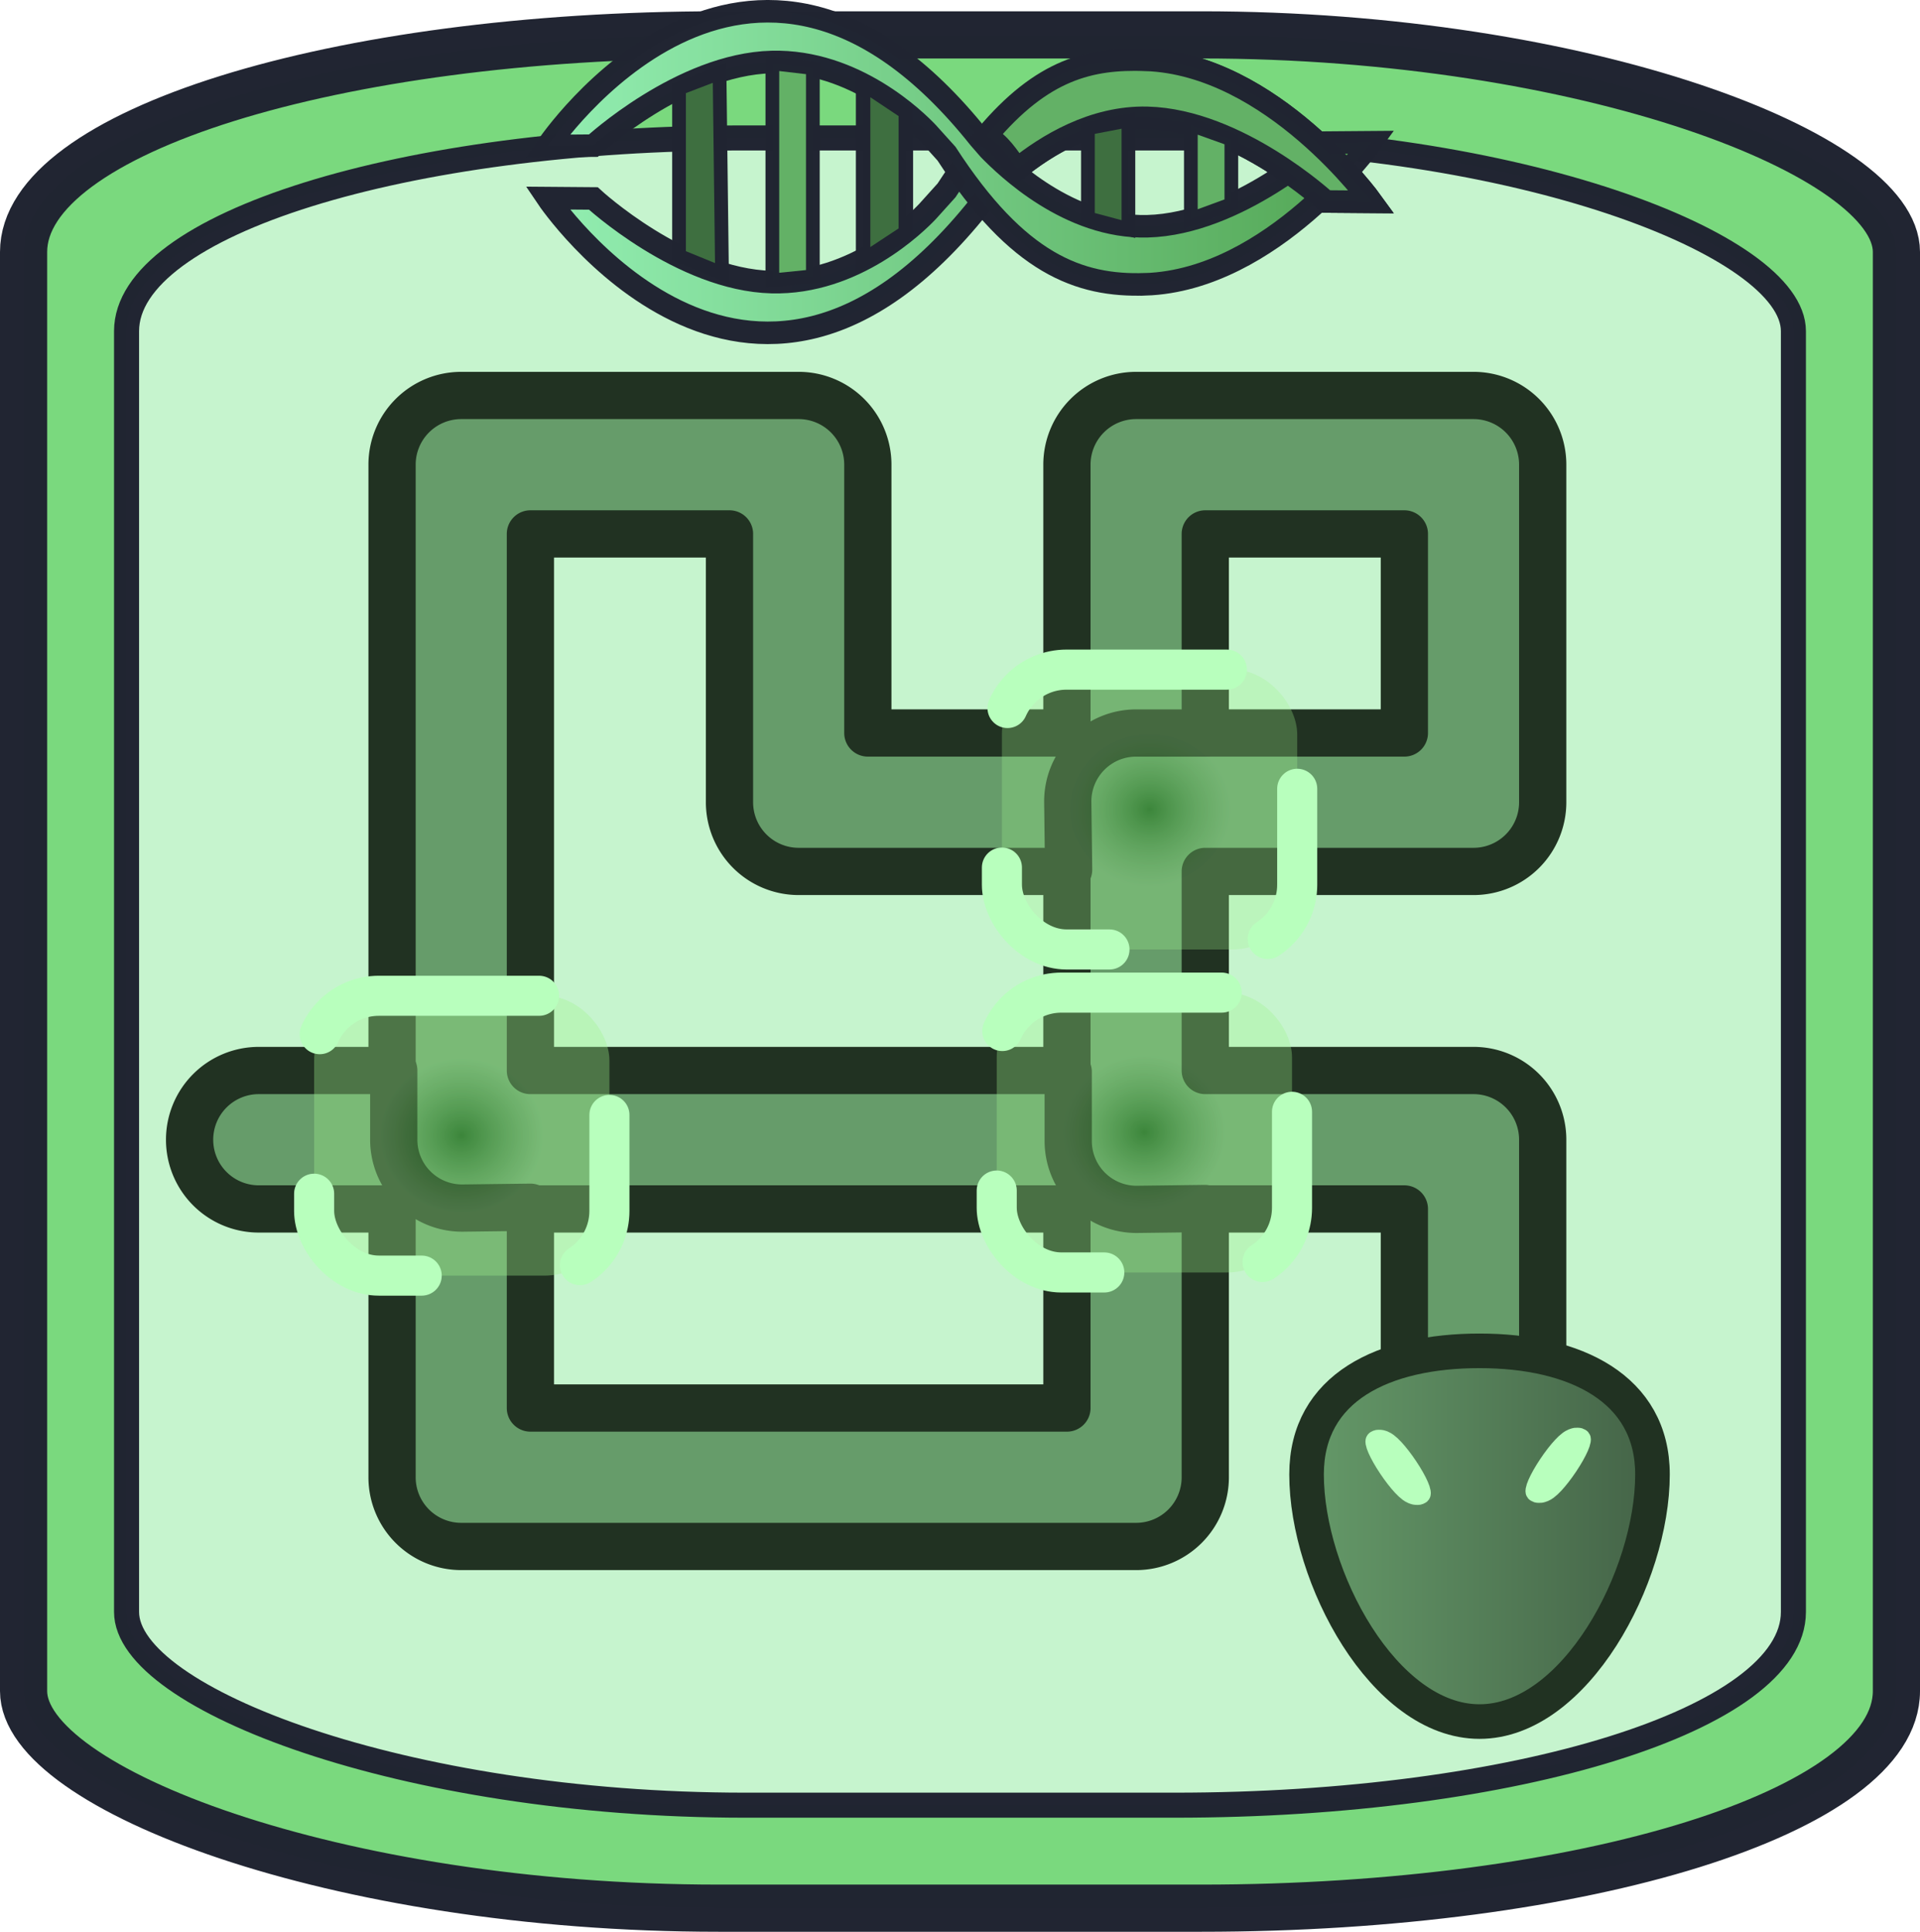 <?xml version="1.0" encoding="UTF-8" standalone="no"?>
<!-- Created with Inkscape (http://www.inkscape.org/) -->

<svg
   width="200"
   height="201.177"
   viewBox="0 0 52.917 53.228"
   version="1.1"
   id="svg1"
   inkscape:version="1.4.2 (f4327f4, 2025-05-13)"
   sodipodi:docname="CornerPhasing.svg"
   xmlns:inkscape="http://www.inkscape.org/namespaces/inkscape"
   xmlns:sodipodi="http://sodipodi.sourceforge.net/DTD/sodipodi-0.dtd"
   xmlns:xlink="http://www.w3.org/1999/xlink"
   xmlns="http://www.w3.org/2000/svg"
   xmlns:svg="http://www.w3.org/2000/svg">
  <sodipodi:namedview
     id="namedview1"
     pagecolor="#ffffff"
     bordercolor="#000000"
     borderopacity="0.25"
     inkscape:showpageshadow="2"
     inkscape:pageopacity="0.0"
     inkscape:pagecheckerboard="0"
     inkscape:deskcolor="#d1d1d1"
     inkscape:document-units="mm"
     inkscape:zoom="4.543042"
     inkscape:cx="11.666192"
     inkscape:cy="133.28074"
     inkscape:window-width="3840"
     inkscape:window-height="2054"
     inkscape:window-x="-11"
     inkscape:window-y="-11"
     inkscape:window-maximized="1"
     inkscape:current-layer="layer1"
     showgrid="true">
    <inkscape:grid
       id="grid1"
       units="mm"
       originx="0"
       originy="0"
       spacingx="1"
       spacingy="1"
       empcolor="#0099e5"
       empopacity="0.302"
       color="#0099e5"
       opacity="0.149"
       empspacing="5"
       enabled="true"
       visible="true" />
  </sodipodi:namedview>
  <defs
     id="defs1">
    <linearGradient
       id="linearGradient23"
       inkscape:collect="always">
      <stop
         style="stop-color:#0b6c04;stop-opacity:0.462;"
         offset="0"
         id="stop22" />
      <stop
         style="stop-color:#9ef38e;stop-opacity:0.284;"
         offset="0.551"
         id="stop23" />
    </linearGradient>
    <linearGradient
       id="linearGradient21"
       inkscape:collect="always">
      <stop
         style="stop-color:#0b6c04;stop-opacity:0.462;"
         offset="0"
         id="stop20" />
      <stop
         style="stop-color:#9ef38e;stop-opacity:0.346;"
         offset="0.551"
         id="stop21" />
    </linearGradient>
    <linearGradient
       id="linearGradient17"
       inkscape:collect="always">
      <stop
         style="stop-color:#0b6c04;stop-opacity:0.462;"
         offset="0"
         id="stop18" />
      <stop
         style="stop-color:#9ef38e;stop-opacity:0.32;"
         offset="0.551"
         id="stop19" />
    </linearGradient>
    <linearGradient
       id="linearGradient8"
       inkscape:collect="always">
      <stop
         style="stop-color:#669c6a;stop-opacity:1;"
         offset="0"
         id="stop8" />
      <stop
         style="stop-color:#436146;stop-opacity:1;"
         offset="1"
         id="stop9" />
    </linearGradient>
    <inkscape:path-effect
       effect="fillet_chamfer"
       id="path-effect5"
       is_visible="true"
       lpeversion="1"
       nodesatellites_param="F,0,0,1,0,0,0,1 @ F,0,0,1,0,2.05,0,1 @ F,0,0,1,0,0,0,1"
       radius="0"
       unit="px"
       method="auto"
       mode="F"
       chamfer_steps="1"
       flexible="false"
       use_knot_distance="true"
       apply_no_radius="true"
       apply_with_radius="true"
       only_selected="false"
       hide_knots="false" />
    <inkscape:path-effect
       effect="fillet_chamfer"
       id="path-effect28"
       is_visible="true"
       lpeversion="1"
       nodesatellites_param="F,0,0,1,0,0,0,1 @ F,0,0,1,0,0,0,1 @ F,0,0,1,0,0,0,1 @ F,0,0,1,0,0,0,1 @ F,0,0,1,0,0,0,1 @ F,0,0,1,0,0,0,1 @ F,0,0,1,0,0,0,1 @ F,0,0,1,0,0,0,1 @ F,0,0,1,0,0,0,1 @ F,0,0,1,0,0,0,1 @ F,0,0,1,0,0,0,1 @ F,0,0,1,0,0,0,1 | F,0,0,1,0,0,0,1 @ F,0,0,1,0,0,0,1 @ F,0,0,1,0,0,0,1 @ F,0,0,1,0,0,0,1 @ F,0,0,1,0,0,0,1 @ F,0,0,1,0,0,0,1 @ F,0,0,1,0,0,0,1 @ F,0,0,1,0,0,0,1 @ F,0,0,1,0,0,0,1 @ F,0,0,1,0,0,0,1 @ F,0,0,1,0,0,0,1"
       radius="0"
       unit="px"
       method="auto"
       mode="F"
       chamfer_steps="1"
       flexible="false"
       use_knot_distance="true"
       apply_no_radius="true"
       apply_with_radius="true"
       only_selected="false"
       hide_knots="false" />
    <linearGradient
       id="linearGradient13"
       inkscape:collect="always">
      <stop
         style="stop-color:#94f0b4;stop-opacity:1;"
         offset="0"
         id="stop13" />
      <stop
         style="stop-color:#51a351;stop-opacity:1;"
         offset="1"
         id="stop14" />
    </linearGradient>
    <inkscape:path-effect
       effect="powerstroke"
       message=""
       id="path-effect4"
       is_visible="true"
       lpeversion="1.3"
       scale_width="1"
       interpolator_type="CentripetalCatmullRom"
       interpolator_beta="0.75"
       start_linecap_type="round"
       end_linecap_type="round"
       offset_points="10.84,0.437"
       linejoin_type="spiro"
       miter_limit="4"
       not_jump="true"
       sort_points="true" />
    <inkscape:path-effect
       effect="simplify"
       id="path-effect3"
       is_visible="true"
       lpeversion="1.3"
       threshold="0.012"
       steps="1"
       smooth_angles="0"
       helper_size="0"
       simplify_individual_paths="false"
       simplify_just_coalesce="false"
       step="1" />
    <linearGradient
       inkscape:collect="always"
       xlink:href="#linearGradient13"
       id="linearGradient14"
       x1="6.124"
       y1="16.682"
       x2="26.723"
       y2="16.682"
       gradientUnits="userSpaceOnUse"
       gradientTransform="matrix(1.161,0,0,1.277,7.587,-15.899)" />
    <linearGradient
       inkscape:collect="always"
       xlink:href="#linearGradient13"
       id="linearGradient15"
       gradientUnits="userSpaceOnUse"
       x1="6.124"
       y1="16.682"
       x2="26.723"
       y2="16.682"
       gradientTransform="matrix(1.161,0,0,-1.277,7.587,25.38)" />
    <inkscape:path-effect
       effect="fillet_chamfer"
       id="path-effect5-4"
       is_visible="true"
       lpeversion="1"
       nodesatellites_param="F,0,0,1,0,0,0,1 @ F,0,0,1,0,2.05,0,1 @ F,0,0,1,0,0,0,1"
       radius="0"
       unit="px"
       method="auto"
       mode="F"
       chamfer_steps="1"
       flexible="false"
       use_knot_distance="true"
       apply_no_radius="true"
       apply_with_radius="true"
       only_selected="false"
       hide_knots="false" />
    <inkscape:path-effect
       effect="fillet_chamfer"
       id="path-effect5-4-5"
       is_visible="true"
       lpeversion="1"
       nodesatellites_param="F,0,0,1,0,0,0,1 @ F,0,0,1,0,2.05,0,1 @ F,0,0,1,0,0,0,1"
       radius="0"
       unit="px"
       method="auto"
       mode="F"
       chamfer_steps="1"
       flexible="false"
       use_knot_distance="true"
       apply_no_radius="true"
       apply_with_radius="true"
       only_selected="false"
       hide_knots="false" />
    <linearGradient
       inkscape:collect="always"
       xlink:href="#linearGradient8"
       id="linearGradient9"
       x1="35.733"
       y1="42.329"
       x2="46.221"
       y2="42.329"
       gradientUnits="userSpaceOnUse" />
    <radialGradient
       inkscape:collect="always"
       xlink:href="#linearGradient23"
       id="radialGradient19"
       cx="32.219"
       cy="22.475"
       fx="32.219"
       fy="22.475"
       r="3.336"
       gradientTransform="matrix(1.215,0,0,1.151,-6.926,-3.399)"
       gradientUnits="userSpaceOnUse" />
    <filter
       inkscape:collect="always"
       style="color-interpolation-filters:sRGB"
       id="filter19"
       x="-0.113"
       y="-0.119"
       width="1.226"
       height="1.238">
      <feGaussianBlur
         inkscape:collect="always"
         stdDeviation="0.152"
         id="feGaussianBlur19" />
    </filter>
    <radialGradient
       inkscape:collect="always"
       xlink:href="#linearGradient21"
       id="radialGradient19-2"
       cx="32.219"
       cy="22.475"
       fx="32.219"
       fy="22.475"
       r="3.336"
       gradientTransform="matrix(1.215,0,0,1.151,-6.926,-3.399)"
       gradientUnits="userSpaceOnUse" />
    <filter
       inkscape:collect="always"
       style="color-interpolation-filters:sRGB"
       id="filter19-2"
       x="-0.113"
       y="-0.119"
       width="1.226"
       height="1.238">
      <feGaussianBlur
         inkscape:collect="always"
         stdDeviation="0.152"
         id="feGaussianBlur19-1" />
    </filter>
    <radialGradient
       inkscape:collect="always"
       xlink:href="#linearGradient17"
       id="radialGradient19-1"
       cx="32.219"
       cy="22.475"
       fx="32.219"
       fy="22.475"
       r="3.336"
       gradientTransform="matrix(1.215,0,0,1.151,-6.926,-3.399)"
       gradientUnits="userSpaceOnUse" />
    <filter
       inkscape:collect="always"
       style="color-interpolation-filters:sRGB"
       id="filter19-27"
       x="-0.113"
       y="-0.119"
       width="1.226"
       height="1.238">
      <feGaussianBlur
         inkscape:collect="always"
         stdDeviation="0.152"
         id="feGaussianBlur19-9" />
    </filter>
  </defs>
  <g
     inkscape:label="Ebene 1"
     inkscape:groupmode="layer"
     id="layer1"
     transform="translate(-0.2)">
    <path
       id="path5"
       style="fill:#c6f4ce;fill-opacity:0;stroke:#213222;stroke-width:1.4;stroke-linecap:round;stroke-linejoin:round"
       d="m 46.2,45 a 4.242,5 0 0 1 -4.242,5 4.242,5 0 0 1 -4.242,-5 4.242,5 0 0 1 4.242,-5 4.242,5 0 0 1 4.242,5 z" />
    <rect
       style="fill:#7ad97e;fill-opacity:1;stroke:#212532;stroke-width:1.3;stroke-linejoin:round;stroke-miterlimit:8.2;stroke-dasharray:none;stroke-opacity:0.996"
       id="rect1"
       width="51.617"
       height="51.617"
       x="0.85"
       y="0.961"
       ry="5.982"
       rx="19.158" />
    <rect
       style="fill:#c6f4ce;fill-opacity:1;stroke:#212532;stroke-width:0.69;stroke-linejoin:round;stroke-miterlimit:8.2;stroke-dasharray:none;stroke-opacity:0.996"
       id="rect1-8"
       width="45.94"
       height="45.94"
       x="3.688"
       y="3.8"
       ry="5.324"
       rx="17.051" />
    <path
       d="m 31.769,1.647 c 3.497,0.119 6.235,3.915 6.235,3.915 l -1.264,-0.01 c 0,0 -2.427,-2.241 -4.917,-2.305 -2.157,-0.055 -3.895,1.639 -4.364,2.117 L 27.191,5.671 C 20.816,13.668 15.289,5.458 15.289,5.458 l 1.264,0.01 c 0,0 2.427,2.241 4.916,2.305 2.295,0.059 4,-1.634 4.298,-1.95 l 0.52,-0.577 c 1.965,-3.03 3.649,-3.661 5.481,-3.598 z"
       style="fill:url(#linearGradient14);fill-opacity:1;stroke:#212532;stroke-width:0.621;stroke-opacity:0.996"
       id="path9-3"
       sodipodi:nodetypes="scccccccsccs" />
    <path
       d="m 31.769,7.834 c 3.497,-0.119 6.235,-3.915 6.235,-3.915 l -1.264,0.01 c 0,0 -2.427,2.241 -4.917,2.305 C 29.665,6.289 27.927,4.595 27.459,4.117 L 27.191,3.809 C 20.816,-4.187 15.289,4.023 15.289,4.023 l 1.264,-0.01 c 0,0 2.427,-2.241 4.916,-2.305 2.295,-0.059 4,1.634 4.298,1.95 l 0.52,0.577 c 1.965,3.03 3.649,3.661 5.481,3.598 z"
       style="fill:url(#linearGradient15);fill-opacity:1;stroke:#212532;stroke-width:0.621;stroke-opacity:0.996"
       id="path9-3-3"
       sodipodi:nodetypes="scccccccsccs" />
    <path
       d="m 31.769,1.647 c -1.512,-0.051 -2.84,0.252 -4.391,2.103 0.372,0.186 0.61,0.576 0.854,0.91 0.81,-0.654 2.101,-1.451 3.591,-1.413 2.489,0.064 4.917,2.305 4.917,2.305 l 1.264,0.01 c 0,0 -2.738,-3.796 -6.235,-3.915 z"
       style="fill:#63b166;fill-opacity:1;stroke:#212532;stroke-width:0.621;stroke-opacity:0.996"
       id="path18"
       sodipodi:nodetypes="cccccccc" />
    <path
       id="rect18"
       style="fill:#3e6f40;fill-opacity:1;stroke:#212532;stroke-width:0.378;stroke-opacity:0.996"
       d="M 18.915,2.436 20.031,2.009 20.099,7.531 18.915,7.048 Z"
       sodipodi:nodetypes="ccccc" />
    <path
       id="rect18-0"
       style="fill:#63b166;stroke:#212532;stroke-width:0.378;stroke-opacity:0.996"
       d="m 21.487,1.745 1.116,0.13 v 5.737 l -1.116,0.112 z"
       sodipodi:nodetypes="ccccc" />
    <path
       id="rect18-2"
       style="fill:#3e6f40;fill-opacity:1;stroke:#212532;stroke-width:0.399;stroke-opacity:0.996"
       d="m 23.988,2.307 1.178,0.785 v 3.309 l -1.178,0.776 z"
       sodipodi:nodetypes="ccccc" />
    <path
       id="rect18-5"
       style="fill:#3e6f40;fill-opacity:1;stroke:#212532;stroke-width:0.378;stroke-opacity:0.996"
       d="M 30.184,3.532 31.3,3.318 V 6.312 L 30.184,6.014 Z"
       sodipodi:nodetypes="ccccc" />
    <path
       id="rect18-20"
       style="fill:#63b166;stroke:#212532;stroke-width:0.378;stroke-opacity:0.996"
       d="m 33.021,3.442 1.116,0.4 v 1.785 l -1.116,0.409 z"
       sodipodi:nodetypes="ccccc" />
    <path
       style="fill:#3e6f40;fill-opacity:1;stroke:none;stroke-width:1.172;stroke-dasharray:none;stroke-opacity:0.996"
       d="M 50.489,39.566 45.619,51.205"
       id="path24" />
    <g
       id="g5"
       transform="matrix(0.93,0,0,0.93,-1.224,1.644)">
      <g
         id="path1"
         style="opacity:1">
        <path
           style="baseline-shift:baseline;display:inline;overflow:visible;vector-effect:none;fill:#c6f4ce;stroke-linecap:round;stroke-linejoin:round;enable-background:accumulate;stop-color:#000000;stop-opacity:1"
           d="M 45.2,42 V 32 H 35.2 V 22 h 10 V 12 h -10 l -10e-7,10 H 25.2 V 12 h -10 v 20 h 20 v 10 h -20 V 32 H 9.2"
           id="path2" />
        <path
           style="baseline-shift:baseline;display:inline;overflow:visible;fill:#669c6a;stroke:#213222;stroke-width:1.4;stroke-linecap:round;stroke-linejoin:round;stroke-dasharray:none;stroke-opacity:1;enable-background:accumulate;stop-color:#000000;stop-opacity:1"
           d="M 15.199,9.949 A 2.05,2.05 0 0 0 13.15,12 V 29.949 H 9.199 A 2.05,2.05 0 0 0 7.15,32 2.05,2.05 0 0 0 9.199,34.051 H 13.15 V 42 a 2.05,2.05 0 0 0 2.049,2.051 h 20 A 2.05,2.05 0 0 0 37.25,42 v -7.949 h 5.9 V 42 A 2.05,2.05 0 0 0 45.199,44.051 2.05,2.05 0 0 0 47.25,42 V 32 A 2.05,2.05 0 0 0 45.199,29.949 H 37.25 v -5.898 h 7.949 A 2.05,2.05 0 0 0 47.25,22 V 12 A 2.05,2.05 0 0 0 45.199,9.949 h -10 A 2.05,2.05 0 0 0 33.15,12 v 7.949 H 27.25 V 12 A 2.05,2.05 0 0 0 25.199,9.949 Z M 17.25,14.051 h 5.9 V 22 a 2.05,2.05 0 0 0 2.049,2.051 h 7.951 v 5.898 H 17.25 Z m 20,0 h 5.9 v 5.898 H 37.25 Z m -20,20 h 15.9 v 5.898 H 17.25 Z"
           id="path3" />
      </g>
      <path
         style="fill:#c6f4ce;fill-opacity:0;stroke:#213222;stroke-width:1.4;stroke-linecap:round;stroke-linejoin:round;stroke-dasharray:none;stroke-opacity:1"
         d="m 33.2,24 -0.025,-2.001 a 2.025,2.025 134.649 0 1 2.025,-2.049 h 2.05"
         id="path4"
         transform="rotate(-90,40.238,27)" />
      <path
         style="fill:#c6f4ce;fill-opacity:0;stroke:#213222;stroke-width:1.4;stroke-linecap:round;stroke-linejoin:round;stroke-dasharray:none;stroke-opacity:1"
         d="m 33.2,24 -0.025,-2.001 a 2.025,2.025 134.649 0 1 2.025,-2.049 h 2.05"
         id="path4-2" />
      <path
         style="fill:#c6f4ce;fill-opacity:0;stroke:#213222;stroke-width:1.4;stroke-linecap:round;stroke-linejoin:round;stroke-dasharray:none;stroke-opacity:1"
         d="m 33.2,24 -0.025,-2.001 a 2.025,2.025 134.649 0 1 2.025,-2.049 h 2.05"
         id="path4-2-1"
         transform="rotate(-90,30.225,36.975)" />
    </g>
    <path
       id="path6"
       style="fill:url(#linearGradient9);fill-opacity:1;stroke:#213222;stroke-width:0.953;stroke-linecap:round;stroke-linejoin:round"
       d="m 45.744,40.626 c 0,2.821 -2.134,6.81 -4.767,6.81 -2.633,0 -4.767,-3.989 -4.767,-6.81 0,-2.4 2.134,-3.405 4.767,-3.405 2.633,0 4.767,1.033 4.767,3.405 z"
       sodipodi:nodetypes="sssss" />
    <ellipse
       style="fill:#a4faaa;fill-opacity:1;stroke:#b8ffbd;stroke-width:0.753;stroke-linecap:round;stroke-linejoin:round;stroke-dasharray:none;stroke-opacity:1"
       id="path7"
       cx="10.131"
       cy="52.504"
       rx="0.149"
       ry="0.841"
       transform="matrix(0.947,-0.321,0.555,0.832,0,0)" />
    <ellipse
       style="fill:#a4faaa;fill-opacity:1;stroke:#b8ffbd;stroke-width:0.753;stroke-linecap:round;stroke-linejoin:round;stroke-dasharray:none;stroke-opacity:1"
       id="path7-6"
       cx="-60.353"
       cy="25.242"
       rx="0.149"
       ry="0.841"
       transform="matrix(-0.947,-0.321,-0.555,0.832,0,0)" />
    <rect
       style="mix-blend-mode:normal;fill:url(#radialGradient19);stroke:#b8ffbd;stroke-width:1.1;stroke-linecap:round;stroke-linejoin:round;stroke-dasharray:4.4, 4.4;stroke-dashoffset:0;stroke-opacity:1;filter:url(#filter19)"
       id="rect12"
       width="8.106"
       height="7.68"
       x="28.166"
       y="18.635"
       ry="1.776"
       transform="matrix(1.004,0,0,1.004,-0.465,-0.259)" />
    <rect
       style="mix-blend-mode:normal;fill:url(#radialGradient19-2);stroke:#b8ffbd;stroke-width:1.1;stroke-linecap:round;stroke-linejoin:round;stroke-dasharray:4.4, 4.4;stroke-dashoffset:0;stroke-opacity:1;filter:url(#filter19-2)"
       id="rect12-5"
       width="8.106"
       height="7.68"
       x="28.166"
       y="18.635"
       ry="1.776"
       transform="matrix(1.004,0,0,1.004,-19.421,8.728)" />
    <rect
       style="mix-blend-mode:normal;fill:url(#radialGradient19-1);stroke:#b8ffbd;stroke-width:1.1;stroke-linecap:round;stroke-linejoin:round;stroke-dasharray:4.4, 4.4;stroke-dashoffset:0;stroke-opacity:1;filter:url(#filter19-27)"
       id="rect12-3"
       width="8.106"
       height="7.68"
       x="28.166"
       y="18.635"
       ry="1.776"
       transform="matrix(1.004,0,0,1.004,-0.608,8.641)" />
  </g>
</svg>
